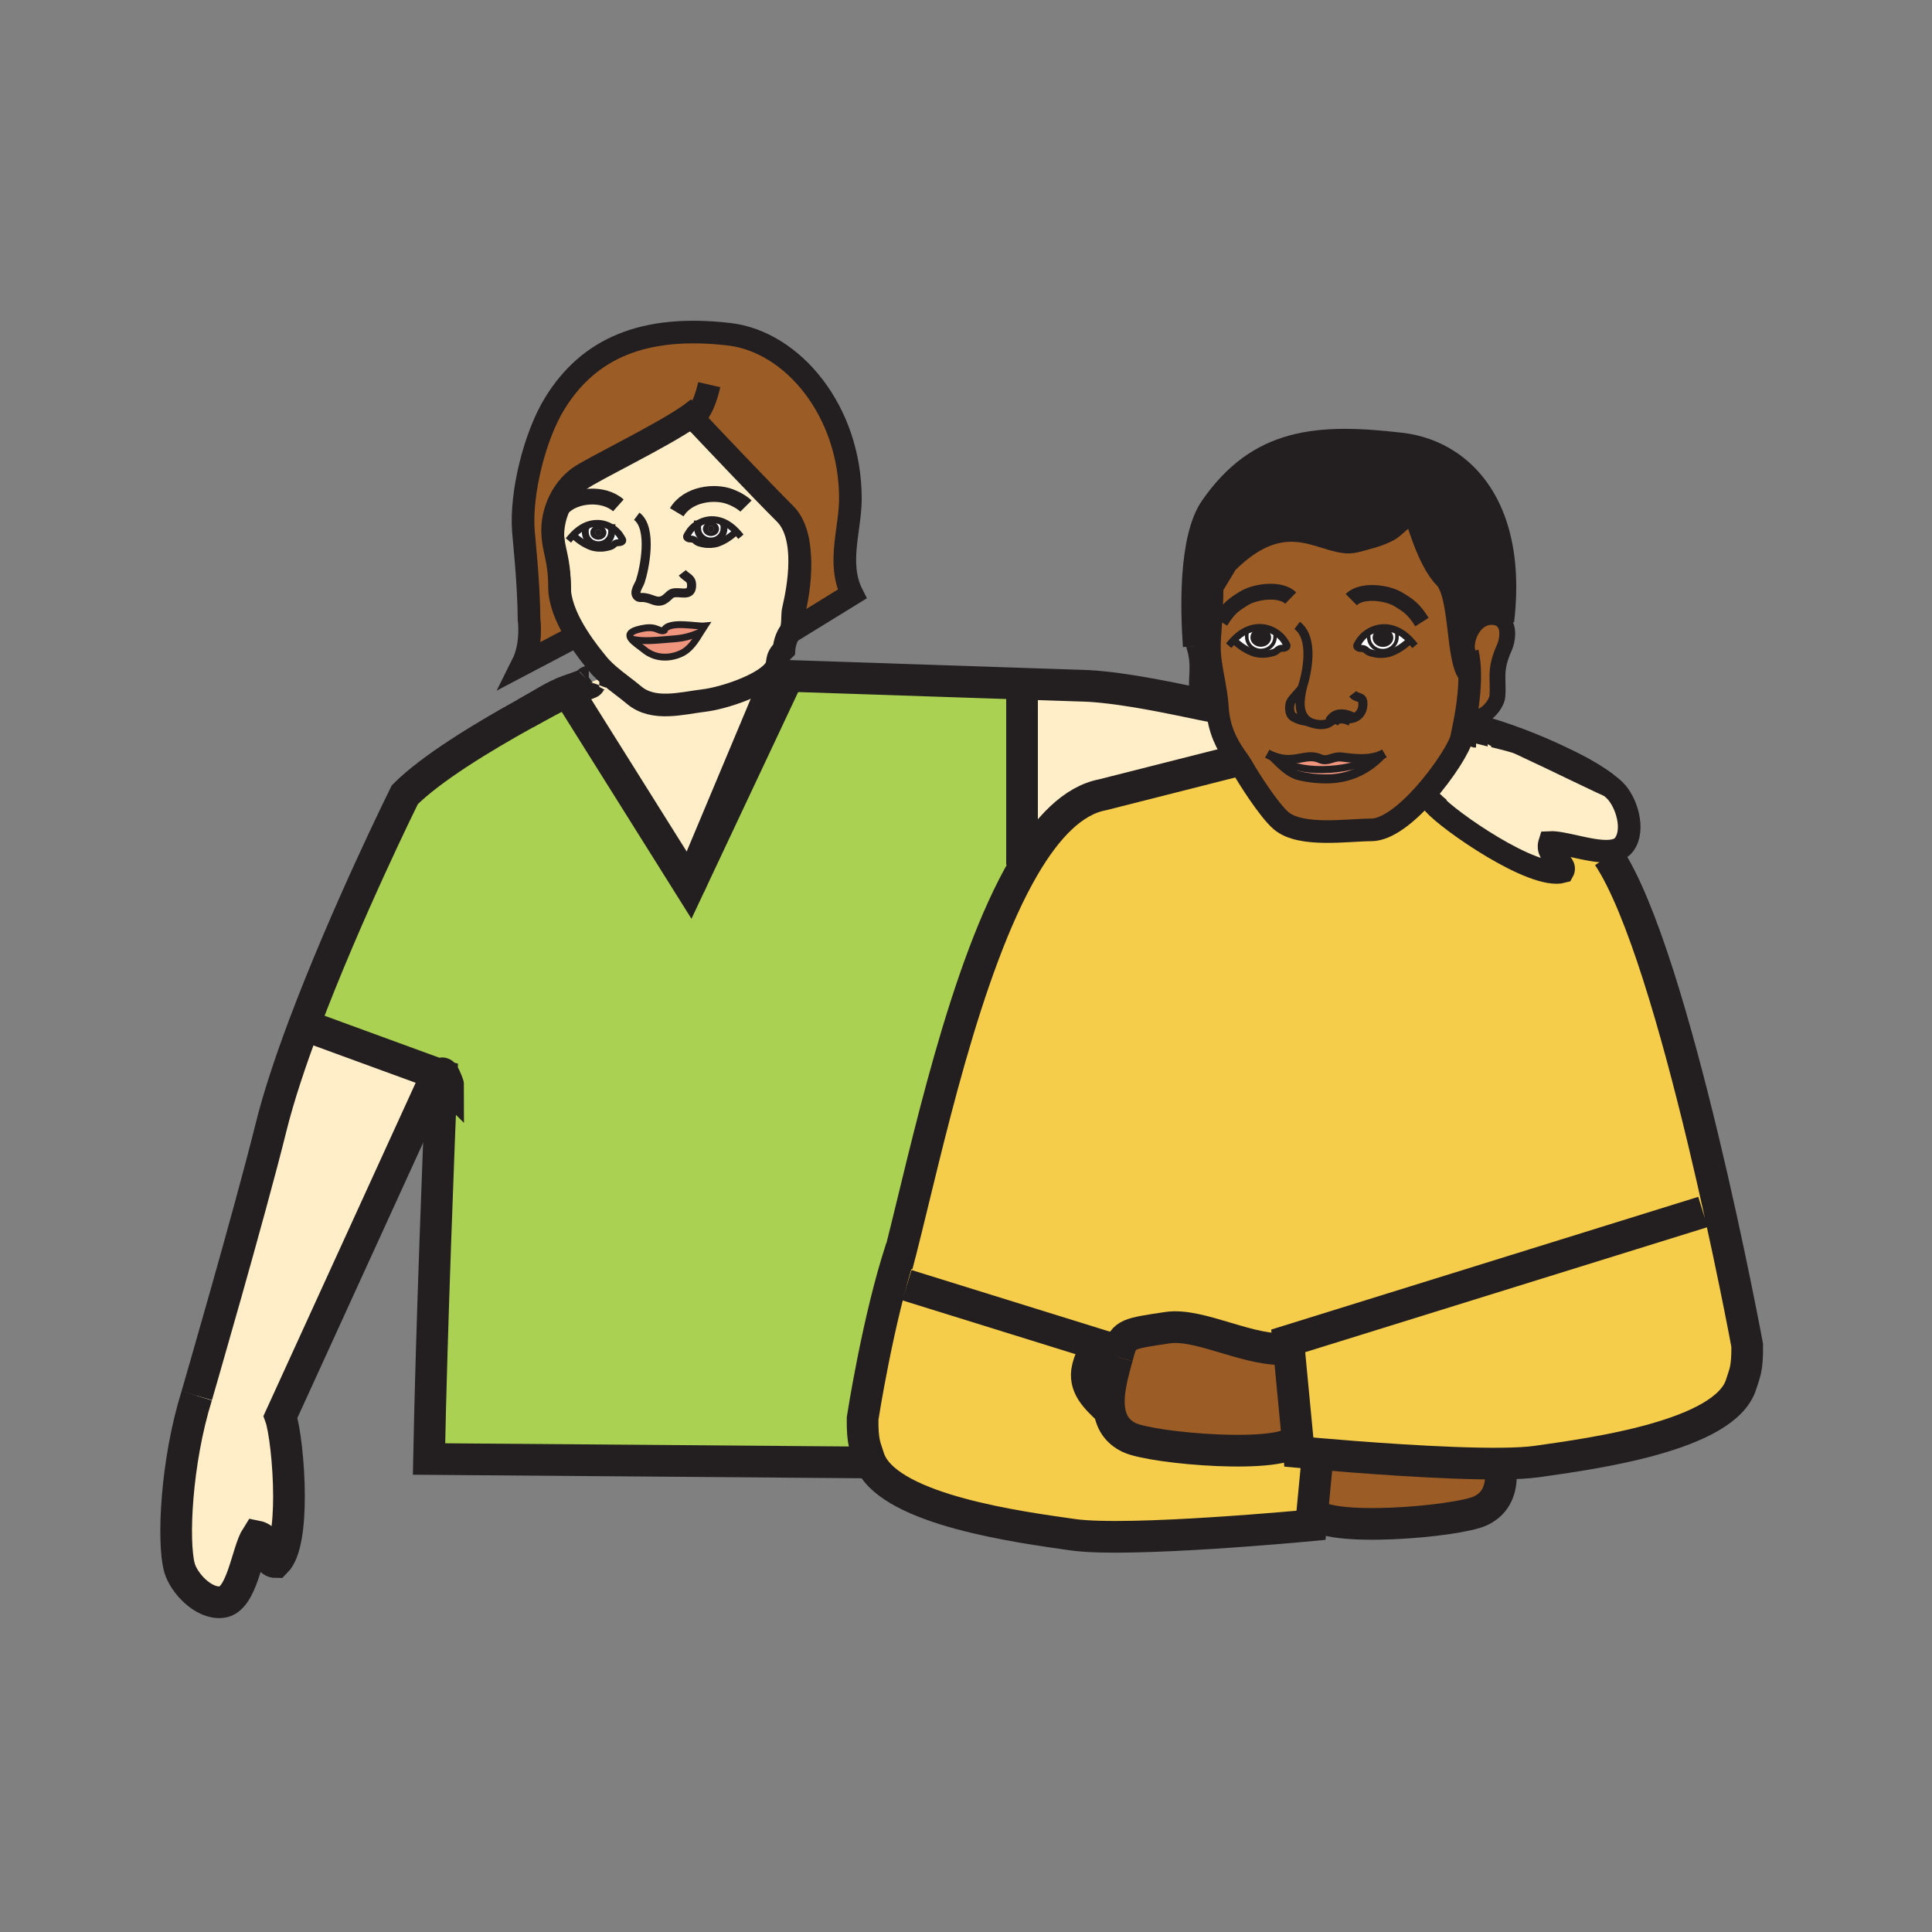 <?xml version="1.0" encoding="iso-8859-1"?>
<!-- Generator: Adobe Illustrator 12.0.1, SVG Export Plug-In . SVG Version: 6.00 Build 51448)  -->
<!DOCTYPE svg PUBLIC "-//W3C//DTD SVG 1.1//EN" "http://www.w3.org/Graphics/SVG/1.1/DTD/svg11.dtd">
<svg  version="1.1" id="Layer_1" xmlns="http://www.w3.org/2000/svg" xmlns:xlink="http://www.w3.org/1999/xlink" width="853.64" height="853.644"
	 viewBox="0 0 853.64 853.644" style="overflow:visible;enable-background:new 0 0 853.64 853.644;" xml:space="preserve">
<rect x="0" y="0" width="853.64" height="853.644" fill="#808080" stroke="none"/>
<g>
	<g id="XMLID_6_">
		<g>
			<path style="fill:#F6CC4B;" d="M488.86,595.25c-3.63,0.03-6.62,2.39-8.28,9.18c-1.97,8.03,3.68,13.28,9.28,18.54l0.319-0.05
				c0.73,5.13,3.181,9.61,8.83,12.28c10.19,4.81,68.99,9.91,74.3,0.479l-3.8-39.81c-16.43,2.07-39.109-11.42-53.62-9.25
				c-17.409,2.57-19.33,2.85-21.43,9.97C492.5,595.76,490.6,595.24,488.86,595.25z M398.29,551.62
				c10.91-42.93,27.89-123.94,54.26-168.87c10.101-17.2,21.57-29.11,34.61-31.58L546,336.25l0.77-0.57
				c0.931,1.33,1.73,2.48,2.29,3.49c2.171,3.95,11.591,18.88,17.011,23.46c8.71,7.37,29.6,4.04,39.79,4.04
				c7.08,0,15.939-7.24,23.489-15.72l4.301,4.3c6.02,7.09,43.869,33.51,56.84,29.9c2.5-4.39-7.891-6.26-5.771-12.9
				c5.63-0.31,16.88,3.86,24.95,3.86l0.94,2.25C740.3,423.1,771.99,594.44,771.99,594.44c0.12,10.859-1.28,12.56-2.66,17.14
				c-6.96,22.91-66,30.729-90.311,34.189c-4.039,0.57-9.52,0.841-15.88,0.9c-0.01,0-0.01,0-0.02,0c-25.16,0.24-64-2.85-80.9-4.32
				l-0.3,3.761l-2.09,21.92l-0.57,5.92c0,0-80.24,7.67-105.14,4.17c-23.5-3.34-79.43-10.76-89.44-31.93
				c-0.35-0.74-0.65-1.49-0.88-2.261c-1.38-4.58-2.78-6.279-2.67-17.14c0,0,6.81-44.18,17.07-75.19L398.29,551.62z"/>
			<path style="fill:#FFEEC8;" d="M652.18,323.29c-0.12-0.04-0.29-0.08-0.399-0.1c-0.011-0.01-0.03-0.01-0.04-0.01
				c0.01,0.01,0.02,0.01,0.04,0.01c0.05,0.02,0.12,0.04,0.22,0.06c0.05,0.01,0.09,0.02,0.12,0.03
				C652.14,323.28,652.16,323.29,652.18,323.29z M633.65,355.25l-4.301-4.3c8.851-9.89,15.95-21.47,16.471-25.16
				c0.06-0.45,0.649-2.91,1.34-6.51c2.92,0.69,5.84,1.48,8.76,2.33c3.561,1.41,8.73,3.72,14.49,6.38
				c17.85,8.27,41.439,19.98,40.63,19.12c1.04,0.81,1.91,1.57,2.62,2.29c4.899,4.93,8.84,17.11,3.96,23.74
				c-1.47,2.04-4.021,2.84-7.12,2.95c-0.27,0.01-0.55,0.02-0.83,0.02c-8.07,0-19.32-4.17-24.95-3.86
				c-2.12,6.64,8.271,8.51,5.771,12.9C677.52,388.76,639.67,362.34,633.65,355.25z"/>
			<path style="fill:#FFEEC8;" d="M711.04,347.11c0.81,0.86-22.78-10.85-40.63-19.12c9.54,2.75,17.34,5.75,23.83,8.87
				c6.49,3.33,11.92,6.6,15.689,9.4c0.37,0.27,0.721,0.54,1.051,0.8C711,347.08,711.02,347.09,711.04,347.11z"/>
			<path style="fill:#FFEEC8;" d="M709.93,346.26c-3.77-2.8-9.199-6.07-15.689-9.4C700.61,339.92,705.71,343.09,709.93,346.26z"/>
			<path style="fill:#FFEEC8;" d="M694.24,336.86c-6.49-3.12-14.29-6.12-23.83-8.87c-5.76-2.66-10.93-4.97-14.49-6.38
				C669.85,325.67,683.5,331.36,694.24,336.86z"/>
			<path style="fill:#9C5C25;" d="M664.02,274.39c2.931,2.9,2.07,8.65,0.61,11.88c-4.49,10.01-2.439,13.7-3.01,21.33
				c-0.33,4.26-7.87,13.2-13.71,7.46c0.82-5.02,1.54-11.18,1.479-17.12c-0.029-3.42-0.33-6.76-1.02-9.77
				c-0.01-0.03-0.021-0.07-0.021-0.1c-1.38-6.55,3.771-16.83,12.301-15.34C662.11,272.98,663.21,273.57,664.02,274.39z"/>
			<path style="fill:#231F20;" d="M648.37,288.17c0.689,3.01,0.99,6.35,1.02,9.77c-5.899-5.89-3.54-35.34-11.029-42.84
				c-7.49-7.5-12.851-27.84-12.851-27.84c-0.109-0.07-0.229-0.13-0.35-0.18c3.1-7.02,11.14-18.51,15.29-23.12l0.02-0.03
				c16.79,11.16,27.83,34.13,23.55,70.46c-0.81-0.82-1.909-1.41-3.369-1.66c-8.53-1.49-13.681,8.79-12.301,15.34
				C648.35,288.1,648.36,288.14,648.37,288.17z"/>
			<path style="fill:#9C5C25;" d="M663.18,650.87c0.17,6.89-1.84,13.27-9.05,16.68c-10.21,4.811-69.01,9.91-74.3,0.48l2.09-21.92
				l0.3-3.761c16.9,1.471,55.74,4.561,80.9,4.32c0.01,0,0.01,0,0.02,0L663.18,650.87z"/>
			<path style="fill:#FFEEC8;" d="M652.18,323.29c-0.02,0-0.04-0.01-0.06-0.01c-0.03-0.01-0.07-0.02-0.12-0.03
				c-0.1-0.02-0.17-0.04-0.22-0.06C651.89,323.21,652.06,323.25,652.18,323.29z"/>
			<path style="fill:#FFEEC8;" d="M651.74,323.18c0.01,0,0.029,0,0.04,0.01C651.76,323.19,651.75,323.19,651.74,323.18z"/>
			<path style="fill:#9C5C25;" d="M623.07,282.89c-1.79-1.88-3.86-3.45-6.17-4.43c-1.75-0.76-3.631-1.17-5.631-1.12
				c-2.319,0.05-4.67,0.8-6.68,2.05c0,0.01-0.01,0.01-0.01,0.01c-1.78,1.1-3.29,2.59-4.28,4.33c-0.59,1.07-1.399,1.8-0.34,2.44
				c0.88,0.56,1.96,0.16,2.91,0.61c0.649,0.3,1.229,1.03,1.91,1.35c0.819,0.37,1.899,0.59,2.79,0.78c2.06,0.42,4.79,0.29,6.79-0.41
				c3.27-1.17,6.109-3.2,8.569-5.48L623.07,282.89z M588.98,318.23c1.899-0.95,3.529-0.78,6.64-0.64c0.37,0.02,0.75,0.01,1.13-0.04
				C594.31,316.42,591.01,315.71,588.98,318.23z M578.9,319.23c-6.131-3.21-4.42-10.96-3.521-15.38c-0.01,0.02-0.01,0.04-0.02,0.06
				c-0.25,0.78-4.66,5.05-5.16,6.45c-0.69,1.95-0.45,4.77,0.649,5.91c0.92,0.94,3.62,1.96,4.771,2.14
				C576.82,318.59,577.53,318.72,578.9,319.23z M562.17,334.09c4.16,4.16,7.7,7.67,11.87,8.67c4.81,1.16,10.29,1.66,15.18,1.24
				c8.09-0.7,15.33-4.14,21.351-10.54c-0.63,0.31-1.29,0.56-1.96,0.77c-0.011,0-0.011,0.01-0.021,0.01
				c-5.62,1.78-12.12,0.63-15.899,0.23c-3.91-0.42-5.931,2.31-9.48,0.72c-5.56-2.48-10.1,1.56-17.53,0
				C564.58,334.96,563.41,334.61,562.17,334.09z M538.26,316.13c-0.17-1.1-0.29-2.26-0.359-3.46c-0.391-6.63-2.091-13.28-2.98-19.76
				c-0.34-2.4-0.56-4.78-0.56-7.13c0-6.04,1.18-13.13,1.18-26.44l6.44-10.67c27.569-27.57,44.159-6.15,56.89-9.52
				c4.91-1.29,10.36-2.51,14.87-5.04c2.89-1.63,8.25-8.29,11.42-7.03c0.12,0.05,0.24,0.11,0.35,0.18c0,0,5.36,20.34,12.851,27.84
				c7.489,7.5,5.13,36.95,11.029,42.84c0.061,5.94-0.659,12.1-1.479,17.12c-0.25,1.53-0.5,2.95-0.75,4.22
				c-0.69,3.6-1.28,6.06-1.34,6.51c-0.521,3.69-7.62,15.27-16.471,25.16c-7.55,8.48-16.409,15.72-23.489,15.72
				c-10.19,0-31.08,3.33-39.79-4.04c-5.42-4.58-14.84-19.51-17.011-23.46c-0.56-1.01-1.359-2.16-2.29-3.49
				C543.8,331.43,539.58,325.34,538.26,316.13z M545.05,282.82l0.141,0.13c2.46,2.28,5.29,4.31,8.579,5.47
				c1.98,0.71,4.721,0.84,6.79,0.41c0.881-0.18,1.971-0.4,2.78-0.78c0.68-0.31,1.271-1.05,1.9-1.35c0.96-0.44,2.029-0.05,2.92-0.6
				c1.05-0.65,0.26-1.38-0.34-2.44c-0.98-1.74-2.5-3.24-4.28-4.34c-2.021-1.25-4.37-2.01-6.68-2.06c-2-0.04-3.891,0.37-5.63,1.11
				C548.91,279.36,546.83,280.94,545.05,282.82z"/>
			<path style="fill:#231F20;" d="M640.47,203.93l-0.02,0.03c-4.15,4.61-12.19,16.1-15.29,23.12c-3.17-1.26-8.53,5.4-11.42,7.03
				c-4.51,2.53-9.96,3.75-14.87,5.04c-12.73,3.37-29.32-18.05-56.89,9.52l-6.44,10.67c0,13.31-1.18,20.4-1.18,26.44
				c0,2.35,0.22,4.73,0.56,7.13c-5.189-5.2-7.14-7.25-7.25-7.36c-0.01-0.01-0.01-0.01-0.01-0.02c-1.17-16.21-1.96-47.76,7.55-61.49
				c20.84-30.09,46.93-32.16,83.87-27.85C626.7,197.08,634.01,199.63,640.47,203.93z"/>
			<path style="fill:#FFFFFF;" d="M623.07,282.89l-0.141,0.13c-2.46,2.28-5.3,4.31-8.569,5.48c-2,0.7-4.73,0.83-6.79,0.41
				c-0.891-0.19-1.971-0.41-2.79-0.78c-0.681-0.32-1.261-1.05-1.91-1.35c-0.95-0.45-2.03-0.05-2.91-0.61
				c-1.06-0.64-0.25-1.37,0.34-2.44c0.99-1.74,2.5-3.23,4.28-4.33c0,0,0.01,0,0.01-0.01l0.3,0.52c-0.38,0.76-0.13,0.68-0.13,1.6
				c0,3.29,2.78,5.95,6.23,5.95s6.25-2.66,6.25-5.95c0-1.24,0.109-1.56-0.561-2.51l0.221-0.54
				C619.21,279.44,621.28,281.01,623.07,282.89z"/>
			<path style="fill:#FFFFFF;" d="M616.68,279c0.67,0.95,0.561,1.27,0.561,2.51c0,3.29-2.8,5.95-6.25,5.95s-6.23-2.66-6.23-5.95
				c0-0.92-0.25-0.84,0.13-1.6l-0.3-0.52c2.01-1.25,4.36-2,6.68-2.05c2-0.05,3.881,0.36,5.631,1.12L616.68,279z M611.06,285.07
				c2.091,0,3.79-1.5,3.79-3.34c0-1.85-1.699-3.35-3.79-3.35c-2.109,0-3.81,1.5-3.81,3.35
				C607.25,283.57,608.95,285.07,611.06,285.07z"/>
			<path style="fill:#231F20;" d="M614.85,281.73c0,1.84-1.699,3.34-3.79,3.34c-2.109,0-3.81-1.5-3.81-3.34
				c0-1.85,1.7-3.35,3.81-3.35C613.15,278.38,614.85,279.88,614.85,281.73z M612.42,281.73c0-0.82-0.61-1.48-1.36-1.48
				c-0.76,0-1.359,0.66-1.359,1.48s0.6,1.49,1.359,1.49C611.81,283.22,612.42,282.55,612.42,281.73z"/>
			<path style="fill:#231F20;" d="M611.06,280.25c0.75,0,1.36,0.66,1.36,1.48s-0.61,1.49-1.36,1.49c-0.76,0-1.359-0.67-1.359-1.49
				S610.3,280.25,611.06,280.25z"/>
			<path style="fill:#EF947D;" d="M608.61,334.23c0.67-0.21,1.33-0.46,1.96-0.77c-6.021,6.4-13.261,9.84-21.351,10.54
				c-4.89,0.42-10.37-0.08-15.18-1.24c-4.17-1-7.71-4.51-11.87-8.67c1.24,0.52,2.41,0.87,3.51,1.1c6.521,6.52,29.19,6.77,42.91-0.95
				C608.6,334.24,608.6,334.23,608.61,334.23z"/>
			<path style="fill:#EF947D;" d="M592.69,334.47c3.779,0.4,10.279,1.55,15.899-0.23c-13.72,7.72-36.39,7.47-42.91,0.95
				c7.431,1.56,11.971-2.48,17.53,0C586.76,336.78,588.78,334.05,592.69,334.47z"/>
			<path style="fill:#9C5C25;" d="M578.9,319.23c-1.37-0.51-2.08-0.64-3.28-0.82c-1.15-0.18-3.851-1.2-4.771-2.14
				c-1.1-1.14-1.34-3.96-0.649-5.91c0.5-1.4,4.91-5.67,5.16-6.45c0.01-0.02,0.01-0.04,0.02-0.06
				C574.48,308.27,572.77,316.02,578.9,319.23z"/>
			<path style="fill:#9C5C25;" d="M494.46,596.59c2.1-7.12,4.021-7.399,21.43-9.97c14.511-2.17,37.19,11.32,53.62,9.25l3.8,39.81
				c-5.31,9.431-64.109,4.33-74.3-0.479c-5.649-2.67-8.1-7.15-8.83-12.28c-1.08-7.62,1.67-16.689,3.46-23.35
				C493.94,598.46,494.2,597.47,494.46,596.59z"/>
			<path style="fill:#FFFFFF;" d="M567.82,283.66c0.6,1.06,1.39,1.79,0.34,2.44c-0.891,0.55-1.96,0.16-2.92,0.6
				c-0.63,0.3-1.221,1.04-1.9,1.35c-0.81,0.38-1.899,0.6-2.78,0.78c-2.069,0.43-4.81,0.3-6.79-0.41
				c-3.289-1.16-6.119-3.19-8.579-5.47l-0.141-0.13c1.78-1.88,3.86-3.46,6.181-4.45c1.739-0.74,3.63-1.15,5.63-1.11
				c2.31,0.05,4.659,0.81,6.68,2.06C565.32,280.42,566.84,281.92,567.82,283.66z M560.87,281.66c0-1.85-1.69-3.35-3.8-3.35
				c-2.101,0-3.801,1.5-3.801,3.35c0,1.84,1.7,3.34,3.801,3.34C559.18,285,560.87,283.5,560.87,281.66z"/>
			<path style="fill:#231F20;" d="M557.07,278.31c2.109,0,3.8,1.5,3.8,3.35c0,1.84-1.69,3.34-3.8,3.34
				c-2.101,0-3.801-1.5-3.801-3.34C553.27,279.81,554.97,278.31,557.07,278.31z M558.43,281.66c0-0.82-0.609-1.49-1.359-1.49
				c-0.761,0-1.37,0.67-1.37,1.49c0,0.82,0.609,1.48,1.37,1.48C557.82,283.14,558.43,282.48,558.43,281.66z"/>
			<path style="fill:#231F20;" d="M557.07,280.17c0.75,0,1.359,0.67,1.359,1.49c0,0.82-0.609,1.48-1.359,1.48
				c-0.761,0-1.37-0.66-1.37-1.48C555.7,280.84,556.31,280.17,557.07,280.17z"/>
			<path style="fill:#FFEEC8;" d="M546.77,335.68l-0.77,0.57l-58.84,14.92c-13.04,2.47-24.51,14.38-34.61,31.58l-0.97-0.57v-79.09
				l0.03-0.99l29.56,0.99c16.6,1,38.21,5.76,50.05,8.21c1.601,2.42,4.05,4.61,7.04,4.83C539.58,325.34,543.8,331.43,546.77,335.68z"
				/>
			<path style="fill:#FFEEC8;" d="M531.22,311.3c-1.14-1.69-1.88-3.48-2.1-4.79c-1.061-6.09,1.36-12.33-1.45-20.96
				c0.11,0.11,2.061,2.16,7.25,7.36c0.89,6.48,2.59,13.13,2.98,19.76c0.069,1.2,0.189,2.36,0.359,3.46
				C535.27,315.91,532.82,313.72,531.22,311.3z"/>
			<path style="fill:#ABD153;" d="M451.58,382.18l0.97,0.57c-26.37,44.93-43.35,125.94-54.26,168.87l-0.09-0.021
				c-10.26,31.011-17.07,75.19-17.07,75.19c-0.11,10.86,1.29,12.56,2.67,17.14c0.23,0.771,0.53,1.521,0.88,2.261l-195.12-1.54
				c1.1-57.5,4.52-143.801,5.52-168.301l2.91,2.891l0.01,0.01c0-0.01-0.01-0.03-0.02-0.05c0-0.021-0.01-0.04-0.03-0.07
				c-0.02-0.07-0.05-0.16-0.1-0.28c-0.01-0.02-0.01-0.04-0.02-0.069c-0.03-0.08-0.07-0.17-0.1-0.271
				c-0.08-0.189-0.16-0.399-0.24-0.63c-0.05-0.12-0.1-0.24-0.15-0.36c-0.21-0.5-0.44-1.06-0.68-1.579
				c-0.07-0.141-0.14-0.28-0.21-0.421c-0.63-1.239-1.24-1.97-1.32-0.399c0.15-3.53,0.23-5.47,0.23-5.47l-2.19,4.8
				c-3.45-1.26-10.95-4-19.47-7.12l-2.04-0.74l-1.38-0.51c-0.68-0.25-1.38-0.5-2.08-0.76l-1.4-0.511l-1.4-0.51l-2.1-0.77l-1.4-0.511
				l-1.39-0.51c-0.23-0.08-0.46-0.17-0.69-0.25l-1.38-0.51c-1.61-0.59-3.18-1.16-4.72-1.72l-1.31-0.48
				c-0.86-0.319-1.7-0.63-2.53-0.93l-1.23-0.45c-8.27-3.02-14.3-5.229-14.3-5.229h-0.01c18.6-49.5,44.52-101.8,44.52-101.8
				c11.56-11.55,33.83-25.15,53.2-35.86c6.75-3.73,13.15-7.11,18.63-9.94l53.95,86.04L348,299.25l0.02-0.63l103.59,3.48l-0.03,0.99
				V382.18z"/>
			<path style="fill:#9C5C25;" d="M307.79,186.34c-0.48-0.51-0.91-0.97-1.28-1.36c-0.35-0.37-0.65-0.69-0.9-0.95
				c-0.54-0.57-0.83-0.88-0.83-0.88c-0.04,0.03-0.07,0.05-0.11,0.08c-13.01,9.12-43.44,23.64-49.03,27.74
				c-3.83,2.81-6.88,6.8-8.86,11.28c-1.78,4.01-2.71,8.4-2.61,12.69c0.21,8.5,3.04,11.56,3.04,24.36c0,6.44,2.91,13.31,6.32,19.2
				c0.46,0.8,0.93,1.57,1.41,2.33l-24.07,12.66c4.44-8.87,2.89-19.83,2.89-19.83c-0.17-16.86-2.23-35.26-2.52-39.24
				c-1.18-16.53,4.95-41.64,13.86-56.14c15.01-24.45,39.45-34.98,77.11-30.59c27.97,3.26,53.53,33.86,53.53,72.63
				c0,13.59-6.03,28.61,0.76,42.15l-27.54,16.96c1.55-2.14,2.67-4.5,3.04-7.18c0.25-1.75,7.97-29.59-2.65-42.07
				c-0.01-0.01-0.02-0.02-0.02-0.03c-0.71-1.15-1.54-2.22-2.49-3.17C335.42,215.57,315.36,194.36,307.79,186.34z"/>
			<path style="fill:#FFEEC8;" d="M349.35,230.18c10.62,12.48,2.9,40.32,2.65,42.07c-0.37,2.68-1.49,5.04-3.04,7.18
				c1.55-2.14,1.06-6.72,1.43-9.4C350.63,268.37,357.52,243.46,349.35,230.18z"/>
			<path style="fill:#FFEEC8;" d="M325.33,234.8c-1.65-1.76-3.59-3.23-5.74-4.15c-1.63-0.7-3.39-1.08-5.26-1.04
				c-2.16,0.05-4.33,0.75-6.2,1.91h-0.01c0,0.01-0.01,0.01-0.01,0.01c-1.66,1.02-3.07,2.41-3.99,4.04
				c-0.56,0.98-1.29,1.67-0.32,2.27c0.83,0.52,1.82,0.15,2.72,0.56c0.59,0.28,1.14,0.97,1.77,1.26c0.76,0.35,1.77,0.56,2.59,0.72
				c1.94,0.4,4.48,0.28,6.33-0.37c3.05-1.09,5.7-2.98,8-5.1L325.33,234.8z M248.39,224.47c1.98-4.48,5.03-8.47,8.86-11.28
				c5.59-4.1,36.02-18.62,49.03-27.74c0.19,0.41,0.5,0.68,0.94,0.8c4.71,5,28.41,30.14,41.23,42.95c0.3,0.3,0.6,0.62,0.88,0.95
				c0,0.01,0.01,0.02,0.02,0.03c8.17,13.28,1.28,38.19,1.04,39.85c-0.37,2.68,0.12,7.26-1.43,9.4c-2.33,3.23-2.57,7.6-2.57,7.6
				c-4.39,4.22-1.7,5.8-4.38,9.21l-0.01,0.01c-5.13,6.53-22.22,12.2-30.89,13.26c-9.93,1.21-22.42,4.83-30.96-2.39
				c-3.45-2.91-7.46-5.68-11.04-8.77c-1.27-1.1-2.49-2.23-3.61-3.43c-0.59-0.63-1.15-1.27-1.68-1.94c-1.32-1.66-5.2-6.25-8.88-12.15
				l0.2-0.11c-3.41-5.89-6.32-12.76-6.32-19.2c0-12.8-2.83-15.86-3.04-24.36C245.68,232.87,246.61,228.48,248.39,224.47z
				 M253.19,236.42l0.12,0.12c2.29,2.11,4.93,4,7.99,5.1c1.85,0.65,4.39,0.77,6.33,0.37c0.81-0.17,1.83-0.37,2.59-0.72
				c0.64-0.29,1.18-0.98,1.77-1.26c0.89-0.41,1.9-0.04,2.72-0.56c0.98-0.6,0.24-1.29-0.32-2.27c-0.92-1.62-2.32-3.01-3.98-4.04
				c0,0-0.01,0-0.01-0.01h-0.01c-1.88-1.16-4.05-1.86-6.21-1.91c-1.87-0.04-3.63,0.34-5.26,1.04
				C256.77,233.2,254.85,234.66,253.19,236.42z M311.31,276.59c-3.39,0.34-16.12-2.58-17.94,2.02c-1.14,0.47-3-0.75-4.26-1.03
				c-2.38-0.56-5.15-0.03-7.46,0.63c-3.72,1.08-3.9,2.56-2.73,4.1c1.22,1.6,3.89,3.28,5.6,4.69c4.62,3.82,10.63,4.31,16.25,1.82
				c4.14-1.82,6.58-5.83,8.91-9.64C310.22,278.3,310.76,277.42,311.31,276.59z"/>
			<polygon style="fill:#A8D7F4;" points="348.02,298.62 348,299.25 304.64,391.38 343.61,298.47 			"/>
			<path style="fill:#FFEEC8;" d="M343.41,296.12l0.2,2.35l-38.97,92.91l-53.95-86.04c8.22-2.9,10.26-3.73,10.37-3.93
				c0.01-0.01,0-0.01,0-0.01l8.05-3.05c3.58,3.09,7.59,5.86,11.04,8.77c8.54,7.22,21.03,3.6,30.96,2.39
				c8.67-1.06,25.76-6.73,30.89-13.26l0.01-0.01L343.41,296.12z"/>
			<path style="fill:#FFFFFF;" d="M325.33,234.8l-0.12,0.11c-2.3,2.12-4.95,4.01-8,5.1c-1.85,0.65-4.39,0.77-6.33,0.37
				c-0.82-0.16-1.83-0.37-2.59-0.72c-0.63-0.29-1.18-0.98-1.77-1.26c-0.9-0.41-1.89-0.04-2.72-0.56c-0.97-0.6-0.24-1.29,0.32-2.27
				c0.92-1.63,2.33-3.02,3.99-4.04c0,0,0.01,0,0.01-0.01h0.01c1.87-1.16,4.04-1.86,6.2-1.91c1.87-0.04,3.63,0.34,5.26,1.04
				C321.74,231.57,323.68,233.04,325.33,234.8z M317.67,233.7c0-1.72-1.58-3.11-3.54-3.11c-1.95,0-3.54,1.39-3.54,3.11
				c0,1.72,1.59,3.11,3.54,3.11C316.09,236.81,317.67,235.42,317.67,233.7z"/>
			<path style="fill:#231F20;" d="M314.13,230.59c1.96,0,3.54,1.39,3.54,3.11c0,1.72-1.58,3.11-3.54,3.11
				c-1.95,0-3.54-1.39-3.54-3.11C310.59,231.98,312.18,230.59,314.13,230.59z M315.41,233.7c0-0.76-0.57-1.38-1.28-1.38
				c-0.7,0-1.26,0.62-1.26,1.38c0,0.76,0.56,1.39,1.26,1.39C314.84,235.09,315.41,234.46,315.41,233.7z"/>
			<path style="fill:#231F20;" d="M314.13,232.32c0.71,0,1.28,0.62,1.28,1.38c0,0.76-0.57,1.39-1.28,1.39
				c-0.7,0-1.26-0.63-1.26-1.39C312.87,232.94,313.43,232.32,314.13,232.32z"/>
			<path style="fill:#EF947D;" d="M293.37,278.61c1.82-4.6,14.55-1.68,17.94-2.02c-0.55,0.83-1.09,1.71-1.63,2.59
				c-6.5,2.94-10.26,2.97-14.86,3.34c-4.57,0.36-11.34,1.12-15.89-0.22l-0.01,0.01c-1.17-1.54-0.99-3.02,2.73-4.1
				c2.31-0.66,5.08-1.19,7.46-0.63C290.37,277.86,292.23,279.08,293.37,278.61z"/>
			<path style="fill:#EF947D;" d="M309.68,279.18c-2.33,3.81-4.77,7.82-8.91,9.64c-5.62,2.49-11.63,2-16.25-1.82
				c-1.71-1.41-4.38-3.09-5.6-4.69l0.01-0.01c4.55,1.34,11.32,0.58,15.89,0.22C299.42,282.15,303.18,282.12,309.68,279.18z"/>
			<path style="fill:#FFFFFF;" d="M274.39,237.2c0.56,0.98,1.3,1.67,0.32,2.27c-0.82,0.52-1.83,0.15-2.72,0.56
				c-0.59,0.28-1.13,0.97-1.77,1.26c-0.76,0.35-1.78,0.55-2.59,0.72c-1.94,0.4-4.48,0.28-6.33-0.37c-3.06-1.1-5.7-2.99-7.99-5.1
				l-0.12-0.12c1.66-1.76,3.58-3.22,5.73-4.14c1.63-0.7,3.39-1.08,5.26-1.04c2.16,0.05,4.33,0.75,6.21,1.91h0.01
				c0,0.01,0.01,0.01,0.01,0.01C272.07,234.19,273.47,235.58,274.39,237.2z M267.91,235.33c0-1.72-1.58-3.12-3.54-3.12
				c-1.95,0-3.53,1.4-3.53,3.12c0,1.72,1.58,3.11,3.53,3.11C266.33,238.44,267.91,237.05,267.91,235.33z"/>
			<path style="fill:#231F20;" d="M264.37,232.21c1.96,0,3.54,1.4,3.54,3.12c0,1.72-1.58,3.11-3.54,3.11
				c-1.95,0-3.53-1.39-3.53-3.11C260.84,233.61,262.42,232.21,264.37,232.21z M265.65,235.33c0-0.76-0.57-1.38-1.28-1.38
				c-0.7,0-1.26,0.62-1.26,1.38c0,0.77,0.56,1.39,1.26,1.39C265.08,236.72,265.65,236.1,265.65,235.33z"/>
			<path style="fill:#231F20;" d="M264.37,233.95c0.71,0,1.28,0.62,1.28,1.38c0,0.77-0.57,1.39-1.28,1.39
				c-0.7,0-1.26-0.62-1.26-1.39C263.11,234.57,263.67,233.95,264.37,233.95z"/>
			<path style="fill:#FFEEC8;" d="M250.69,305.34l10.37-3.93C260.95,301.61,258.91,302.44,250.69,305.34z"/>
			<path style="fill:#FFEEC8;" d="M250.69,305.34c-5.48,2.83-11.88,6.21-18.63,9.94C238.81,311.55,244.87,307.39,250.69,305.34z"/>
			<path style="fill:#A8D7F4;" d="M198,479.25l-0.01-0.01c0-0.01-0.01-0.021-0.01-0.04C197.99,479.22,198,479.24,198,479.25z"/>
			<path style="fill:#A8D7F4;" d="M197.98,479.2c0,0.02,0.01,0.03,0.01,0.04l-2.91-2.891c0.02-0.409,0.03-0.8,0.05-1.18
				c0-0.02,0-0.04,0-0.05c0.08-1.57,0.69-0.84,1.32,0.399c0.07,0.141,0.14,0.28,0.21,0.421c0.24,0.52,0.47,1.079,0.68,1.579
				c0.05,0.12,0.1,0.24,0.15,0.36c0.08,0.23,0.16,0.44,0.24,0.63c0.03,0.101,0.06,0.19,0.1,0.271c0.01,0.029,0.01,0.05,0.02,0.069
				c0.04,0.12,0.08,0.221,0.1,0.28C197.97,479.16,197.98,479.18,197.98,479.2z"/>
			<path style="fill:#A8D7F4;" d="M197.85,478.85c0.05,0.12,0.08,0.21,0.1,0.28C197.93,479.07,197.89,478.97,197.85,478.85z"/>
			<path style="fill:#A8D7F4;" d="M197.73,478.51c0.03,0.101,0.07,0.19,0.1,0.271C197.79,478.7,197.76,478.61,197.73,478.51z"/>
			<path style="fill:#A8D7F4;" d="M197.34,477.52c0.05,0.12,0.1,0.24,0.15,0.36C197.44,477.76,197.39,477.64,197.34,477.52z"/>
			<path style="fill:#A8D7F4;" d="M196.45,475.52c0.07,0.141,0.14,0.28,0.21,0.421C196.59,475.8,196.52,475.66,196.45,475.52z"/>
			<path style="fill:#FFEEC8;" d="M195.04,475.14c0.04,0.011,0.07,0.021,0.09,0.03c-0.02,0.38-0.03,0.771-0.05,1.18l-1.9-1.899
				l0.21,0.08c0.15,0.06,0.3,0.109,0.43,0.16l0.23,0.079c0.05,0.021,0.09,0.04,0.13,0.051l0.31,0.12c0.03,0.01,0.06,0.02,0.09,0.029
				l0.32,0.12c0.02,0,0.05,0.01,0.07,0.021L195.04,475.14z"/>
			<path style="fill:#FFEEC8;" d="M193.17,474.45l-69.24,151.56c1.72,4.73,3.75,20.33,3.75,35.17c0,12.61-1.46,24.66-5.84,29.03
				c-5.02,0-1.54-9.99-8.4-11.37c-4.34,6.76-6.42,28.04-15.45,29.04c-8.14,0.96-16.81-8.52-18.68-15.17
				c-3.18-11.34-1.47-47.03,7.62-76.03c0,0,23.32-80.21,32.8-118.47c3.36-13.56,8.6-29.27,14.61-45.27h0.01
				c0,0,6.03,2.21,14.3,5.229c0.41,0.15,0.82,0.3,1.23,0.45c0.83,0.3,1.67,0.61,2.53,0.93c0.44,0.16,0.87,0.32,1.31,0.48
				c1.54,0.56,3.11,1.13,4.72,1.72c0.45,0.17,0.91,0.34,1.38,0.51c0.23,0.08,0.46,0.17,0.69,0.25c0.46,0.17,0.93,0.34,1.39,0.51
				c0.47,0.171,0.93,0.341,1.4,0.511c0.7,0.25,1.41,0.51,2.1,0.77c0.47,0.17,0.94,0.34,1.4,0.51c0.47,0.171,0.94,0.341,1.4,0.511
				c0.7,0.26,1.4,0.51,2.08,0.76c0.47,0.17,0.92,0.34,1.38,0.51c0.69,0.25,1.37,0.5,2.04,0.74
				C182.22,470.45,189.72,473.19,193.17,474.45z"/>
			<path style="fill:#FFEEC8;" d="M171.66,466.59l2.04,0.74C173.03,467.09,172.35,466.84,171.66,466.59z"/>
			<path style="fill:#FFEEC8;" d="M170.28,466.08l1.38,0.51C171.2,466.42,170.75,466.25,170.28,466.08z"/>
			<path style="fill:#FFEEC8;" d="M166.8,464.81l1.4,0.511C167.74,465.15,167.27,464.98,166.8,464.81z"/>
			<path style="fill:#FFEEC8;" d="M165.4,464.3l1.4,0.51C166.34,464.64,165.87,464.47,165.4,464.3z"/>
			<path style="fill:#FFEEC8;" d="M163.3,463.53l2.1,0.77C164.71,464.04,164,463.78,163.3,463.53z"/>
			<path style="fill:#FFEEC8;" d="M161.9,463.02l1.4,0.511C162.83,463.36,162.37,463.19,161.9,463.02z"/>
			<path style="fill:#FFEEC8;" d="M160.51,462.51l1.39,0.51C161.44,462.85,160.97,462.68,160.51,462.51z"/>
			<path style="fill:#FFEEC8;" d="M158.44,461.75l1.38,0.51C159.35,462.09,158.89,461.92,158.44,461.75z"/>
			<path style="fill:#FFEEC8;" d="M152.41,459.55l1.31,0.48C153.28,459.87,152.85,459.71,152.41,459.55z"/>
			<path style="fill:#FFEEC8;" d="M148.65,458.17l1.23,0.45C149.47,458.47,149.06,458.32,148.65,458.17z"/>
		</g>
		<g>
			<path style="fill:none;stroke:#231F20;stroke-width:10;" d="M647.16,319.28c2.92,0.69,5.84,1.48,8.76,2.33
				c13.93,4.06,27.58,9.75,38.32,15.25c6.49,3.33,11.92,6.6,15.689,9.4"/>
			<path style="fill:none;stroke:#231F20;stroke-width:14;" d="M652.18,323.29c-0.02,0-0.04-0.01-0.06-0.01
				c-0.03-0.01-0.07-0.02-0.12-0.03c-0.1-0.02-0.17-0.04-0.22-0.06"/>
			<line style="fill:none;stroke:#231F20;stroke-width:10;" x1="629.35" y1="350.95" x2="633.65" y2="355.25"/>
			<path style="fill:none;stroke:#231F20;stroke-width:14;" d="M232.06,315.28c6.75-3.73,13.15-7.11,18.63-9.94"/>
			<path style="fill:none;stroke:#231F20;stroke-width:14;" d="M195.13,475.12c0.15-3.53,0.23-5.47,0.23-5.47l-2.19,4.8"/>
			<path style="fill:none;stroke:#231F20;stroke-width:10;" d="M652,320.25c0.86,0.2,2.2,0.68,3.92,1.36
				c3.561,1.41,8.73,3.72,14.49,6.38c17.85,8.27,41.439,19.98,40.63,19.12"/>
			<path style="fill:none;stroke:#231F20;stroke-width:7;" d="M349.33,230.15c-0.28-0.33-0.58-0.65-0.88-0.95
				c-12.82-12.81-36.52-37.95-41.23-42.95c-0.54-0.57-0.83-0.88-0.83-0.88c-0.04,0.03-0.07,0.05-0.11,0.08
				c-13.01,9.12-43.44,23.64-49.03,27.74c-3.83,2.81-6.88,6.8-8.86,11.28c-1.78,4.01-2.71,8.4-2.61,12.69
				c0.21,8.5,3.04,11.56,3.04,24.36c0,6.44,2.91,13.31,6.32,19.2"/>
			<path style="fill:none;stroke:#231F20;stroke-width:7;" d="M348.96,279.43c1.55-2.14,2.67-4.5,3.04-7.18
				c0.25-1.75,7.97-29.59-2.65-42.07"/>
			<line style="fill:none;stroke:#231F20;stroke-width:14;" x1="304.64" y1="391.38" x2="343.61" y2="298.47"/>
			<path style="fill:none;stroke:#231F20;stroke-width:14;" d="M535.68,312.2c-1.25-0.24-2.76-0.54-4.46-0.9
				c-11.84-2.45-33.45-7.21-50.05-8.21l-29.56-0.99l-103.59-3.48l-4.41-0.15"/>
			<path style="fill:none;stroke:#231F20;stroke-width:10;" d="M636,357.25l-2.35-2c6.02,7.09,43.869,33.51,56.84,29.9
				c2.5-4.39-7.891-6.26-5.771-12.9c5.63-0.31,16.88,3.86,24.95,3.86c0.28,0,0.561-0.01,0.83-0.02c3.1-0.11,5.65-0.91,7.12-2.95
				c4.88-6.63,0.939-18.81-3.96-23.74c-0.71-0.72-1.58-1.48-2.62-2.29c-0.021-0.02-0.04-0.03-0.06-0.05
				c-0.33-0.26-0.681-0.53-1.051-0.8c-4.22-3.17-9.319-6.34-15.689-9.4c-6.49-3.12-14.29-6.12-23.83-8.87
				c-3.26-0.95-6.73-1.86-10.41-2.74c-0.02,0-2.98-2-3-2c-0.03-0.01-2.95,0.01-3,0c-0.16-0.04-2.25-0.06-2.32-0.09
				c0,0.01,0.011,0.01,0.03,0.01c0.01,0,0.021,0.01,0.03,0.01s0.029,0,0.04,0.01c0.109,0.02,0.279,0.06,0.54,0.13
				c0-0.01-0.021-0.01-0.04-0.01c-0.011,0-0.021,0-0.04-0.01c-0.01,0-0.021,0-0.04-0.01c0,0-0.01,0-0.021,0"/>
			<path style="fill:none;stroke:#231F20;stroke-width:14;" d="M261.06,301.4c0.07-0.19-1.86,0.28-0.82-0.27
				c-0.01,0.01-0.02,0.01-0.03,0.02c-0.01,0.01-0.03,0.02-0.06,0.03c-0.01,0-0.01,0-0.02,0.01c-0.01,0-0.02,0.01-0.03,0.01
				c-0.05,0.02-0.1,0.05-0.1,0.05"/>
			<path style="fill:none;stroke:#231F20;stroke-width:14;" d="M86.93,616.68c0,0,23.32-80.21,32.8-118.47
				c3.36-13.56,8.6-29.27,14.61-45.27c18.6-49.5,44.52-101.8,44.52-101.8c11.56-11.55,33.83-25.15,53.2-35.86
				c6.75-3.73,12.81-7.89,18.63-9.94c8.22-2.9,10.26-3.73,10.37-3.93"/>
			<path style="fill:none;stroke:#231F20;stroke-width:14;" d="M193.17,474.45l-69.24,151.56c1.72,4.73,3.75,20.33,3.75,35.17
				c0,12.61-1.46,24.66-5.84,29.03c-5.02,0-1.54-9.99-8.4-11.37c-4.34,6.76-6.42,28.04-15.45,29.04
				c-8.14,0.96-16.81-8.52-18.68-15.17c-3.18-11.34-1.47-47.03,7.62-76.03"/>
			<path style="fill:none;stroke:#231F20;stroke-width:14;" d="M386.78,646.21l-2.1-0.02l-195.12-1.54
				c1.1-57.5,4.52-143.801,5.52-168.301c0.02-0.409,0.03-0.8,0.05-1.18c0-0.02,0-0.04,0-0.05c0.08-1.57,0.69-0.84,1.32,0.399
				c0.07,0.141,0.14,0.28,0.21,0.421c0.24,0.52,0.47,1.079,0.68,1.579c0.05,0.12,0.1,0.24,0.15,0.36c0.08,0.23,0.16,0.44,0.24,0.63
				c0.03,0.101,0.07,0.19,0.1,0.271c0.01,0.029,0.01,0.05,0.02,0.069c0.05,0.12,0.08,0.21,0.1,0.28c0.02,0.03,0.03,0.05,0.03,0.07
				c0.01,0.02,0.02,0.04,0.02,0.05l-0.01-0.01l-2.91-2.891l-1.9-1.899"/>
			<path style="fill:none;stroke:#231F20;stroke-width:14;" d="M134.35,452.94c0,0,6.03,2.21,14.3,5.229
				c0.41,0.15,0.82,0.3,1.23,0.45c0.83,0.3,1.67,0.61,2.53,0.93c0.44,0.16,0.87,0.32,1.31,0.48c1.54,0.56,3.11,1.13,4.72,1.72
				c0.45,0.17,0.91,0.34,1.38,0.51c0.23,0.08,0.46,0.17,0.69,0.25c0.46,0.17,0.93,0.34,1.39,0.51c0.47,0.171,0.93,0.341,1.4,0.511
				c0.7,0.25,1.41,0.51,2.1,0.77c0.47,0.17,0.94,0.34,1.4,0.51c0.47,0.171,0.94,0.341,1.4,0.511c0.7,0.26,1.4,0.51,2.08,0.76
				c0.47,0.17,0.92,0.34,1.38,0.51c0.69,0.25,1.37,0.5,2.04,0.74c8.52,3.12,16.02,5.86,19.48,7.12c0,0-0.01,0,1.95,0.72
				c-0.02-0.01-0.05-0.02-0.09-0.03l-0.07-0.029c-0.02-0.011-0.05-0.021-0.07-0.021l-0.32-0.12c-0.03-0.01-0.06-0.02-0.09-0.029
				l-0.31-0.12c-0.04-0.011-0.08-0.03-0.13-0.051l-0.23-0.079c-0.13-0.051-0.28-0.101-0.43-0.16l-0.21-0.08"/>
			<polyline style="fill:none;stroke:#231F20;stroke-width:14;" points="250.69,305.34 304.64,391.38 348,299.25 			"/>
			<path style="fill:none;stroke:#231F20;stroke-width:14;" d="M396.37,559c0.62-2.31,1.26-4.77,1.92-7.38
				c10.91-42.93,27.89-123.94,54.26-168.87c10.101-17.2,21.57-29.11,34.61-31.58L546,336.25"/>
			<path style="fill:none;stroke:#231F20;stroke-width:14;" d="M752.44,535.5L569.18,592.46l0.33,3.41l3.8,39.81l0.57,5.92
				c0,0,3.13,0.301,8.34,0.75c16.9,1.471,55.74,4.561,80.9,4.32c0.01,0,0.01,0,0.02,0c6.36-0.06,11.841-0.33,15.88-0.9
				c24.311-3.46,83.351-11.279,90.311-34.189c1.38-4.58,2.78-6.28,2.66-17.14c0,0-31.69-171.34-61.38-216.081"/>
			<path style="fill:none;stroke:#231F20;stroke-width:14;" d="M493.64,599.57c-1.79,6.66-4.54,15.729-3.46,23.35
				c0.73,5.13,3.181,9.61,8.83,12.28c10.19,4.81,68.99,9.91,74.3,0.479"/>
			<path style="fill:none;stroke:#231F20;stroke-width:14;" d="M573.31,595.07c-1.22,0.37-2.489,0.64-3.8,0.8
				c-16.43,2.07-39.109-11.42-53.62-9.25c-17.409,2.57-19.33,2.85-21.43,9.97c-0.26,0.88-0.52,1.87-0.82,2.98"/>
			<path style="fill:none;stroke:#231F20;stroke-width:14;" d="M495.27,596.95c-0.27-0.12-0.539-0.24-0.81-0.36
				c-1.96-0.83-3.86-1.35-5.6-1.34c-3.63,0.03-6.62,2.39-8.28,9.18c-1.97,8.03,3.68,13.28,9.28,18.54"/>
			<path style="fill:none;stroke:#231F20;stroke-width:14;" d="M581.92,646.11l-2.09,21.92l-0.57,5.92c0,0-80.24,7.67-105.14,4.17
				c-23.5-3.34-79.43-10.76-89.44-31.93c-0.35-0.74-0.65-1.49-0.88-2.261c-1.38-4.58-2.78-6.279-2.67-17.14
				c0,0,6.81-44.18,17.07-75.19"/>
			<polyline style="fill:none;stroke:#231F20;stroke-width:14;" points="400.68,567.84 488.86,595.25 491.78,596.16 			"/>
			<path style="fill:none;stroke:#231F20;stroke-width:14;" d="M663.18,650.87c0.17,6.89-1.84,13.27-9.05,16.68
				c-10.21,4.811-69.01,9.91-74.3,0.48"/>
			<line style="fill:none;stroke:#231F20;stroke-width:14;" x1="451.58" y1="303.09" x2="451.58" y2="382.18"/>
			<path style="fill:none;stroke:#231F20;stroke-width:7;" d="M570.3,264.24c-4.729-4.57-15.85-2.86-20.689,0.15
				c-4.54,2.83-6.761,4.33-10.38,10.23"/>
			<path style="fill:none;stroke:#231F20;stroke-width:7;" d="M597.04,264.93c4.67-4.63,15.83-3.09,20.71-0.15
				c4.59,2.76,6.81,4.22,10.54,10.07"/>
			<path style="fill:none;stroke:#231F20;stroke-width:7;" d="M527.67,285.55c0.11,0.11,2.061,2.16,7.25,7.36"/>
			<path style="fill:none;stroke:#231F20;stroke-width:10;" d="M664.02,274.43c0-0.01,0-0.03,0-0.04
				c4.28-36.33-6.76-59.3-23.55-70.46c-6.46-4.3-13.77-6.85-21.39-7.74c-36.94-4.31-63.03-2.24-83.87,27.85
				c-9.51,13.73-8.72,45.28-7.55,61.49"/>
			<path style="fill:none;stroke:#231F20;stroke-width:7;" d="M648.35,288.07c-0.25-1.04-0.54-2.03-0.88-2.98"/>
			<path style="fill:none;stroke:#231F20;stroke-width:10;" d="M649.39,297.94c-5.899-5.89-3.54-35.34-11.029-42.84
				c-7.49-7.5-12.851-27.84-12.851-27.84c-0.109-0.07-0.229-0.13-0.35-0.18c-3.17-1.26-8.53,5.4-11.42,7.03
				c-4.51,2.53-9.96,3.75-14.87,5.04c-12.73,3.37-29.32-18.05-56.89,9.52l-6.44,10.67c0,13.31-1.18,20.4-1.18,26.44
				c0,2.35,0.22,4.73,0.56,7.13c0.89,6.48,2.59,13.13,2.98,19.76c0.069,1.2,0.189,2.36,0.359,3.46c1.32,9.21,5.54,15.3,8.51,19.55
				c0.931,1.33,1.73,2.48,2.29,3.49c2.171,3.95,11.591,18.88,17.011,23.46c8.71,7.37,29.6,4.04,39.79,4.04
				c7.08,0,15.939-7.24,23.489-15.72c8.851-9.89,15.95-21.47,16.471-25.16c0.06-0.45,0.649-2.91,1.34-6.51
				c0.25-1.27,0.5-2.69,0.75-4.22C648.73,310.04,649.45,303.88,649.39,297.94c-0.029-3.42-0.33-6.76-1.02-9.77"/>
			<path style="fill:none;stroke:#231F20;stroke-width:10;" d="M624.44,228.86c0.189-0.55,0.43-1.15,0.72-1.78
				c3.1-7.02,11.14-18.51,15.29-23.12"/>
			<path style="fill:none;stroke:#231F20;stroke-width:4;" d="M608.61,334.23c0.67-0.21,1.33-0.46,1.96-0.77
				c0.39-0.17,0.77-0.37,1.14-0.59"/>
			<path style="fill:none;stroke:#231F20;stroke-width:4;" d="M559.91,333.02c0.78,0.42,1.53,0.78,2.26,1.07
				c1.24,0.52,2.41,0.87,3.51,1.1c7.431,1.56,11.971-2.48,17.53,0c3.55,1.59,5.57-1.14,9.48-0.72c3.779,0.4,10.279,1.55,15.899-0.23
				"/>
			<path style="fill:none;stroke:#231F20;stroke-width:4;" d="M562.14,334.06c0.011,0.01,0.021,0.02,0.03,0.03
				c4.16,4.16,7.7,7.67,11.87,8.67c4.81,1.16,10.29,1.66,15.18,1.24c8.09-0.7,15.33-4.14,21.351-10.54
				c0.08-0.07,0.149-0.15,0.22-0.22"/>
			<path style="fill:none;stroke:#231F20;stroke-width:3.115;" d="M565.68,335.19c6.521,6.52,29.19,6.77,42.91-0.95
				c0.01,0,0.01-0.01,0.021-0.01"/>
			<path style="fill:none;stroke:#231F20;stroke-width:7;" d="M648.37,288.2c0-0.01,0-0.02,0-0.03c-0.01-0.03-0.021-0.07-0.021-0.1
				c-1.38-6.55,3.771-16.83,12.301-15.34c1.46,0.25,2.56,0.84,3.369,1.66c2.931,2.9,2.07,8.65,0.61,11.88
				c-4.49,10.01-2.439,13.7-3.01,21.33c-0.33,4.26-7.87,13.2-13.71,7.46"/>
			<path style="fill:none;stroke:#231F20;stroke-width:7;" d="M527.66,285.53c0,0.01,0,0.01,0.01,0.02
				c2.811,8.63,0.39,14.87,1.45,20.96c0.22,1.31,0.96,3.1,2.1,4.79c1.601,2.42,4.05,4.61,7.04,4.83c0.16,0.01,0.33,0.02,0.49,0.02"
				/>
			<path style="fill:none;stroke:#231F20;stroke-width:3.115;stroke-linecap:square;stroke-miterlimit:10;" d="M543.91,284.11
				c0.37-0.44,0.75-0.87,1.14-1.29c1.78-1.88,3.86-3.46,6.181-4.45c1.739-0.74,3.63-1.15,5.63-1.11c2.31,0.05,4.659,0.81,6.68,2.06
				c1.78,1.1,3.3,2.6,4.28,4.34c0.6,1.06,1.39,1.79,0.34,2.44c-0.891,0.55-1.96,0.16-2.92,0.6c-0.63,0.3-1.221,1.04-1.9,1.35
				c-0.81,0.38-1.899,0.6-2.78,0.78c-2.069,0.43-4.81,0.3-6.79-0.41c-3.289-1.16-6.119-3.19-8.579-5.47"/>
			<path style="fill:none;stroke:#231F20;stroke-width:1.557;stroke-linecap:square;stroke-miterlimit:10;" d="M563.22,279.83
				c0.391,0.77,0.15,0.69,0.15,1.6c0,3.29-2.8,5.96-6.24,5.96c-3.45,0-6.25-2.67-6.25-5.96c0-1.24-0.12-1.56,0.561-2.51"/>
			<path style="fill:none;stroke:#231F20;stroke-width:1.557;" d="M560.87,281.66c0,1.84-1.69,3.34-3.8,3.34
				c-2.101,0-3.801-1.5-3.801-3.34c0-1.85,1.7-3.35,3.801-3.35C559.18,278.31,560.87,279.81,560.87,281.66z"/>
			<path style="fill:none;stroke:#231F20;stroke-width:1.557;" d="M558.43,281.66c0,0.82-0.609,1.48-1.359,1.48
				c-0.761,0-1.37-0.66-1.37-1.48c0-0.82,0.609-1.49,1.37-1.49C557.82,280.17,558.43,280.84,558.43,281.66z"/>
			<path style="fill:none;stroke:#231F20;stroke-width:3.115;stroke-linecap:square;stroke-miterlimit:10;" d="M624.21,284.18
				c-0.37-0.44-0.75-0.88-1.14-1.29c-1.79-1.88-3.86-3.45-6.17-4.43c-1.75-0.76-3.631-1.17-5.631-1.12
				c-2.319,0.05-4.67,0.8-6.68,2.05c0,0.01-0.01,0.01-0.01,0.01c-1.78,1.1-3.29,2.59-4.28,4.33c-0.59,1.07-1.399,1.8-0.34,2.44
				c0.88,0.56,1.96,0.16,2.91,0.61c0.649,0.3,1.229,1.03,1.91,1.35c0.819,0.37,1.899,0.59,2.79,0.78c2.06,0.42,4.79,0.29,6.79-0.41
				c3.27-1.17,6.109-3.2,8.569-5.48"/>
			<path style="fill:none;stroke:#231F20;stroke-width:1.557;stroke-linecap:square;stroke-miterlimit:10;" d="M604.89,279.91
				c-0.38,0.76-0.13,0.68-0.13,1.6c0,3.29,2.78,5.95,6.23,5.95s6.25-2.66,6.25-5.95c0-1.24,0.109-1.56-0.561-2.51"/>
			<path style="fill:none;stroke:#231F20;stroke-width:1.557;" d="M611.06,285.07c2.091,0,3.79-1.5,3.79-3.34
				c0-1.85-1.699-3.35-3.79-3.35c-2.109,0-3.81,1.5-3.81,3.35C607.25,283.57,608.95,285.07,611.06,285.07z"/>
			<path style="fill:none;stroke:#231F20;stroke-width:1.557;" d="M612.42,281.73c0-0.82-0.61-1.48-1.36-1.48
				c-0.76,0-1.359,0.66-1.359,1.48s0.6,1.49,1.359,1.49C611.81,283.22,612.42,282.55,612.42,281.73z"/>
			<path style="fill:none;stroke:#231F20;stroke-width:4;" d="M573.14,276.33c7.761,5.82,4.2,21.58,2.24,27.52
				c-0.01,0.02-0.01,0.04-0.02,0.06c-0.25,0.78-4.66,5.05-5.16,6.45c-0.69,1.95-0.45,4.77,0.649,5.91
				c0.92,0.94,3.62,1.96,4.771,2.14c1.2,0.18,1.91,0.31,3.28,0.82c2.63,0.98,6.35,1.57,8.729-0.16c0.48-0.35,0.92-0.62,1.351-0.84
				c1.899-0.95,3.529-0.78,6.64-0.64c0.37,0.02,0.75,0.01,1.13-0.04c2.85-0.34,5.58-2.54,5.44-6.89c-0.11-3.39-2.65-1.74-4.48-4.13"
				/>
			<path style="fill:none;stroke:#231F20;stroke-width:4;" d="M575.44,303.54c-0.021,0.1-0.04,0.2-0.061,0.31
				c-0.899,4.42-2.61,12.17,3.521,15.38"/>
			<path style="fill:none;stroke:#231F20;stroke-width:6.229;" d="M588.42,319.05c0.17-0.31,0.36-0.58,0.561-0.82
				c2.029-2.52,5.329-1.81,7.77-0.68c0.17,0.08,0.33,0.16,0.49,0.24"/>
			<path style="fill:none;stroke:#231F20;stroke-width:7;" d="M299.02,226.33c4.92-8.19,16.87-9.5,23.71-6.82
				c3.67,1.43,5.91,3.12,6.87,4.09"/>
			<path style="fill:none;stroke:#231F20;stroke-width:7;" d="M273.22,223.3c-6.5-5.8-19.2-4.91-24.83,1.17
				c-0.31,0.31-0.58,0.64-0.83,0.98"/>
			<path style="fill:none;stroke:#231F20;stroke-width:4;" d="M281.34,228.1c7.14,5.34,3.36,23.42,1.56,28.81
				c-0.57,1.72-3.03,4.76-1.3,6.55c0.84,0.86,1.91,0.4,2.96,0.56c1.09,0.17,1.74,0.28,2.99,0.74c2.42,0.91,4.18,1.45,6.35-0.13
				c2.36-1.71,2.18-2.92,5.66-2.75c2.93,0.14,6.16,0.96,6.02-3.55c-0.1-3.1-2.43-3.06-4.1-5.24"/>
			<path style="fill:none;stroke:#231F20;stroke-width:3.037;" d="M293.16,279.4c0.03-0.29,0.1-0.55,0.21-0.79
				c1.82-4.6,14.55-1.68,17.94-2.02c-0.55,0.83-1.09,1.71-1.63,2.59c-2.33,3.81-4.77,7.82-8.91,9.64c-5.62,2.49-11.63,2-16.25-1.82
				c-1.71-1.41-4.38-3.09-5.6-4.69c-1.17-1.54-0.99-3.02,2.73-4.1c2.31-0.66,5.08-1.19,7.46-0.63c1.26,0.28,3.12,1.5,4.26,1.03
				c0.19-0.08,0.36-0.21,0.5-0.39"/>
			<path style="fill:none;stroke:#231F20;stroke-width:3.037;" d="M278.93,282.3c4.55,1.34,11.32,0.58,15.89,0.22
				c4.6-0.37,8.36-0.4,14.86-3.34"/>
			<path style="fill:none;stroke:#231F20;stroke-width:10;" d="M254.94,280.83c-0.48-0.76-0.95-1.53-1.41-2.33
				c-3.41-5.89-6.32-12.76-6.32-19.2c0-12.8-2.83-15.86-3.04-24.36c-0.1-4.29,0.83-8.68,2.61-12.69c1.98-4.48,5.03-8.47,8.86-11.28
				c5.59-4.1,36.02-18.62,49.03-27.74c0.04-0.03,0.07-0.05,0.11-0.08c0,0,0.29,0.31,0.83,0.88c0.25,0.26,0.55,0.58,0.9,0.95
				c0.37,0.39,0.8,0.85,1.28,1.36c7.57,8.02,27.63,29.23,39.05,40.64c0.95,0.95,1.78,2.02,2.49,3.17c0,0.01,0.01,0.02,0.02,0.03
				c8.17,13.28,1.28,38.19,1.04,39.85c-0.37,2.68,0.12,7.26-1.43,9.4c-2.33,3.23-2.57,7.6-2.57,7.6c-4.39,4.22-1.7,5.8-4.38,9.21
				l-0.01,0.01c-5.13,6.53-22.22,12.2-30.89,13.26c-9.93,1.21-22.42,4.83-30.96-2.39c-3.45-2.91-7.46-5.68-11.04-8.77
				c-1.27-1.1-2.49-2.23-3.61-3.43c-0.59-0.63-1.15-1.27-1.68-1.94C262.5,291.32,258.62,286.73,254.94,280.83z"/>
			<path style="fill:none;stroke:#231F20;stroke-width:10;" d="M255.14,280.72l-0.2,0.11l-24.07,12.66
				c4.44-8.87,2.89-19.83,2.89-19.83c-0.17-16.86-2.23-35.26-2.52-39.24c-1.18-16.53,4.95-41.64,13.86-56.14
				c15.01-24.45,39.45-34.98,77.11-30.59c27.97,3.26,53.53,33.86,53.53,72.63c0,13.59-6.03,28.61,0.76,42.15l-27.54,16.96
				l-0.05,0.03"/>
			<path style="fill:none;stroke:#231F20;stroke-width:3.037;stroke-linecap:square;stroke-miterlimit:10;" d="M252.12,237.62
				c0.34-0.41,0.69-0.81,1.06-1.2h0.01c1.66-1.76,3.58-3.22,5.73-4.14c1.63-0.7,3.39-1.08,5.26-1.04c2.16,0.05,4.33,0.75,6.21,1.91
				h0.01c0,0.01,0.01,0.01,0.01,0.01c1.66,1.03,3.06,2.42,3.98,4.04c0.56,0.98,1.3,1.67,0.32,2.27c-0.82,0.52-1.83,0.15-2.72,0.56
				c-0.59,0.28-1.13,0.97-1.77,1.26c-0.76,0.35-1.78,0.55-2.59,0.72c-1.94,0.4-4.48,0.28-6.33-0.37c-3.06-1.1-5.7-2.99-7.99-5.1"/>
			<path style="fill:none;stroke:#231F20;stroke-width:3.037;stroke-linecap:square;stroke-miterlimit:10;" d="M270.12,233.63
				c0.35,0.72,0.12,0.63,0.12,1.49c0,3.06-2.6,5.55-5.81,5.55s-5.82-2.49-5.82-5.55c0-1.15-0.11-1.45,0.52-2.33"/>
			<path style="fill:none;stroke:#231F20;stroke-width:3.037;stroke-linecap:square;stroke-miterlimit:10;" d="M326.39,235.99
				c-0.34-0.41-0.69-0.81-1.06-1.19c-1.65-1.76-3.59-3.23-5.74-4.15c-1.63-0.7-3.39-1.08-5.26-1.04c-2.16,0.05-4.33,0.75-6.2,1.91
				h-0.01c0,0.01-0.01,0.01-0.01,0.01c-1.66,1.02-3.07,2.41-3.99,4.04c-0.56,0.98-1.29,1.67-0.32,2.27
				c0.83,0.52,1.82,0.15,2.72,0.56c0.59,0.28,1.14,0.97,1.77,1.26c0.76,0.35,1.77,0.56,2.59,0.72c1.94,0.4,4.48,0.28,6.33-0.37
				c3.05-1.09,5.7-2.98,8-5.1"/>
			<path style="fill:none;stroke:#231F20;stroke-width:3.037;stroke-linecap:square;stroke-miterlimit:10;" d="M308.4,232
				c-0.37,0.72-0.14,0.64-0.14,1.49c0,3.06,2.61,5.55,5.82,5.55s5.81-2.49,5.81-5.55c0-1.15,0.11-1.45-0.51-2.33"/>
			<path style="fill:none;stroke:#231F20;stroke-width:10;" d="M307.91,186.34c-0.04,0-0.08,0-0.12,0c-0.21,0-0.4-0.03-0.57-0.09
				c-0.44-0.12-0.75-0.39-0.94-0.8c-0.03-0.05-0.05-0.1-0.07-0.16c0.1-0.1,0.21-0.21,0.3-0.31c3.8-3.91,5.69-9.9,6.86-15.02"/>
		</g>
	</g>
</g>
<rect y="3.25" style="fill:none;" width="850.394" height="850.394"/>
</svg>
